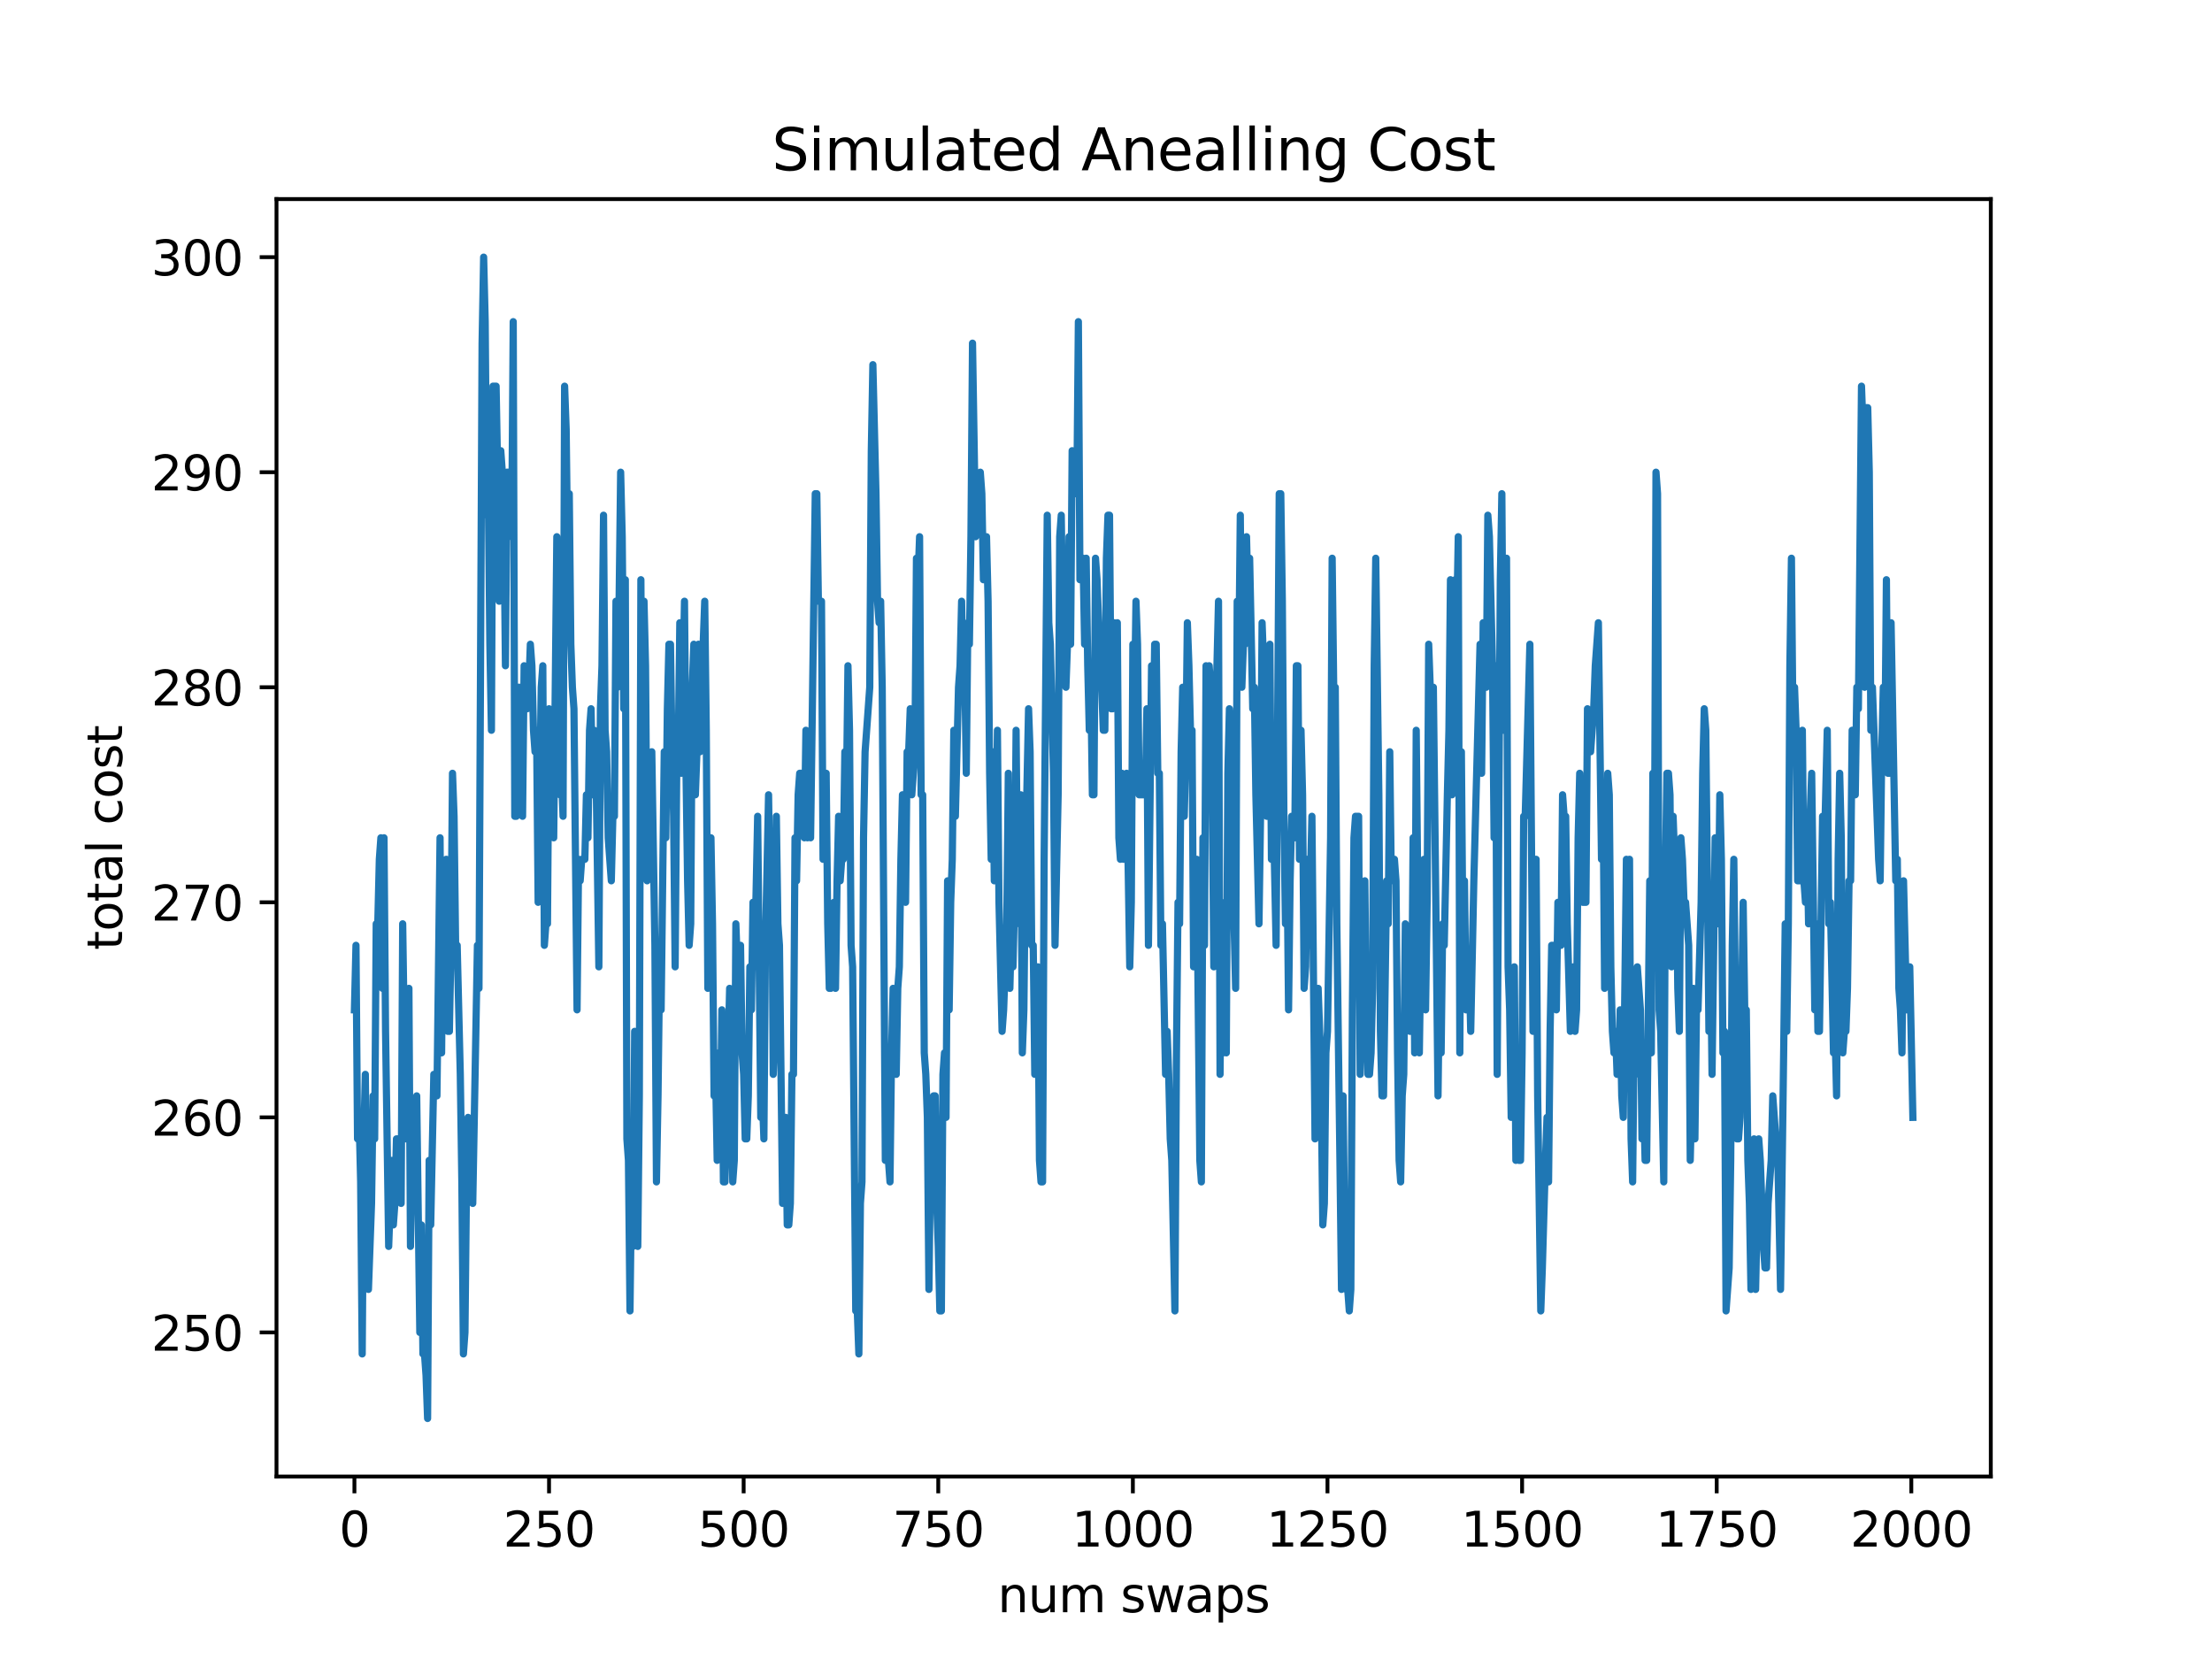 <?xml version="1.0" encoding="utf-8" standalone="no"?>
<!DOCTYPE svg PUBLIC "-//W3C//DTD SVG 1.1//EN"
  "http://www.w3.org/Graphics/SVG/1.1/DTD/svg11.dtd">
<svg xmlns:xlink="http://www.w3.org/1999/xlink" width="460.8pt" height="345.6pt" viewBox="0 0 460.8 345.6" xmlns="http://www.w3.org/2000/svg" version="1.1">
 <defs>
  <style type="text/css">*{stroke-linejoin: round; stroke-linecap: butt}</style>
 </defs>
 <g id="figure_1">
  <g id="patch_1">
   <path d="M 0 345.6 
L 460.8 345.6 
L 460.8 0 
L 0 0 
z
" style="fill: #ffffff"/>
  </g>
  <g id="axes_1">
   <g id="patch_2">
    <path d="M 57.6 307.584 
L 414.72 307.584 
L 414.72 41.472 
L 57.6 41.472 
z
" style="fill: #ffffff"/>
   </g>
   <g id="matplotlib.axis_1">
    <g id="xtick_1">
     <g id="line2d_1">
      <defs>
       <path id="m1493bcfff8" d="M 0 0 
L 0 3.5 
" style="stroke: #000000; stroke-width: 0.8"/>
      </defs>
      <g>
       <use xlink:href="#m1493bcfff8" x="73.833" y="307.584" style="stroke: #000000; stroke-width: 0.8"/>
      </g>
     </g>
     <g id="text_1">
      <!-- 0 -->
      <g transform="translate(70.651 322.182)scale(0.1 -0.1)">
       <defs>
        <path id="DejaVuSans-30" d="M 2034 4250 
Q 1547 4250 1301 3770 
Q 1056 3291 1056 2328 
Q 1056 1369 1301 889 
Q 1547 409 2034 409 
Q 2525 409 2770 889 
Q 3016 1369 3016 2328 
Q 3016 3291 2770 3770 
Q 2525 4250 2034 4250 
z
M 2034 4750 
Q 2819 4750 3233 4129 
Q 3647 3509 3647 2328 
Q 3647 1150 3233 529 
Q 2819 -91 2034 -91 
Q 1250 -91 836 529 
Q 422 1150 422 2328 
Q 422 3509 836 4129 
Q 1250 4750 2034 4750 
z
" transform="scale(0.016)"/>
       </defs>
       <use xlink:href="#DejaVuSans-30"/>
      </g>
     </g>
    </g>
    <g id="xtick_2">
     <g id="line2d_2">
      <g>
       <use xlink:href="#m1493bcfff8" x="114.374" y="307.584" style="stroke: #000000; stroke-width: 0.8"/>
      </g>
     </g>
     <g id="text_2">
      <!-- 250 -->
      <g transform="translate(104.83 322.182)scale(0.1 -0.1)">
       <defs>
        <path id="DejaVuSans-32" d="M 1228 531 
L 3431 531 
L 3431 0 
L 469 0 
L 469 531 
Q 828 903 1448 1529 
Q 2069 2156 2228 2338 
Q 2531 2678 2651 2914 
Q 2772 3150 2772 3378 
Q 2772 3750 2511 3984 
Q 2250 4219 1831 4219 
Q 1534 4219 1204 4116 
Q 875 4013 500 3803 
L 500 4441 
Q 881 4594 1212 4672 
Q 1544 4750 1819 4750 
Q 2544 4750 2975 4387 
Q 3406 4025 3406 3419 
Q 3406 3131 3298 2873 
Q 3191 2616 2906 2266 
Q 2828 2175 2409 1742 
Q 1991 1309 1228 531 
z
" transform="scale(0.016)"/>
        <path id="DejaVuSans-35" d="M 691 4666 
L 3169 4666 
L 3169 4134 
L 1269 4134 
L 1269 2991 
Q 1406 3038 1543 3061 
Q 1681 3084 1819 3084 
Q 2600 3084 3056 2656 
Q 3513 2228 3513 1497 
Q 3513 744 3044 326 
Q 2575 -91 1722 -91 
Q 1428 -91 1123 -41 
Q 819 9 494 109 
L 494 744 
Q 775 591 1075 516 
Q 1375 441 1709 441 
Q 2250 441 2565 725 
Q 2881 1009 2881 1497 
Q 2881 1984 2565 2268 
Q 2250 2553 1709 2553 
Q 1456 2553 1204 2497 
Q 953 2441 691 2322 
L 691 4666 
z
" transform="scale(0.016)"/>
       </defs>
       <use xlink:href="#DejaVuSans-32"/>
       <use xlink:href="#DejaVuSans-35" x="63.623"/>
       <use xlink:href="#DejaVuSans-30" x="127.246"/>
      </g>
     </g>
    </g>
    <g id="xtick_3">
     <g id="line2d_3">
      <g>
       <use xlink:href="#m1493bcfff8" x="154.915" y="307.584" style="stroke: #000000; stroke-width: 0.8"/>
      </g>
     </g>
     <g id="text_3">
      <!-- 500 -->
      <g transform="translate(145.372 322.182)scale(0.1 -0.1)">
       <use xlink:href="#DejaVuSans-35"/>
       <use xlink:href="#DejaVuSans-30" x="63.623"/>
       <use xlink:href="#DejaVuSans-30" x="127.246"/>
      </g>
     </g>
    </g>
    <g id="xtick_4">
     <g id="line2d_4">
      <g>
       <use xlink:href="#m1493bcfff8" x="195.457" y="307.584" style="stroke: #000000; stroke-width: 0.8"/>
      </g>
     </g>
     <g id="text_4">
      <!-- 750 -->
      <g transform="translate(185.913 322.182)scale(0.1 -0.1)">
       <defs>
        <path id="DejaVuSans-37" d="M 525 4666 
L 3525 4666 
L 3525 4397 
L 1831 0 
L 1172 0 
L 2766 4134 
L 525 4134 
L 525 4666 
z
" transform="scale(0.016)"/>
       </defs>
       <use xlink:href="#DejaVuSans-37"/>
       <use xlink:href="#DejaVuSans-35" x="63.623"/>
       <use xlink:href="#DejaVuSans-30" x="127.246"/>
      </g>
     </g>
    </g>
    <g id="xtick_5">
     <g id="line2d_5">
      <g>
       <use xlink:href="#m1493bcfff8" x="235.998" y="307.584" style="stroke: #000000; stroke-width: 0.8"/>
      </g>
     </g>
     <g id="text_5">
      <!-- 1000 -->
      <g transform="translate(223.273 322.182)scale(0.1 -0.1)">
       <defs>
        <path id="DejaVuSans-31" d="M 794 531 
L 1825 531 
L 1825 4091 
L 703 3866 
L 703 4441 
L 1819 4666 
L 2450 4666 
L 2450 531 
L 3481 531 
L 3481 0 
L 794 0 
L 794 531 
z
" transform="scale(0.016)"/>
       </defs>
       <use xlink:href="#DejaVuSans-31"/>
       <use xlink:href="#DejaVuSans-30" x="63.623"/>
       <use xlink:href="#DejaVuSans-30" x="127.246"/>
       <use xlink:href="#DejaVuSans-30" x="190.869"/>
      </g>
     </g>
    </g>
    <g id="xtick_6">
     <g id="line2d_6">
      <g>
       <use xlink:href="#m1493bcfff8" x="276.539" y="307.584" style="stroke: #000000; stroke-width: 0.8"/>
      </g>
     </g>
     <g id="text_6">
      <!-- 1250 -->
      <g transform="translate(263.814 322.182)scale(0.1 -0.1)">
       <use xlink:href="#DejaVuSans-31"/>
       <use xlink:href="#DejaVuSans-32" x="63.623"/>
       <use xlink:href="#DejaVuSans-35" x="127.246"/>
       <use xlink:href="#DejaVuSans-30" x="190.869"/>
      </g>
     </g>
    </g>
    <g id="xtick_7">
     <g id="line2d_7">
      <g>
       <use xlink:href="#m1493bcfff8" x="317.08" y="307.584" style="stroke: #000000; stroke-width: 0.8"/>
      </g>
     </g>
     <g id="text_7">
      <!-- 1500 -->
      <g transform="translate(304.355 322.182)scale(0.1 -0.1)">
       <use xlink:href="#DejaVuSans-31"/>
       <use xlink:href="#DejaVuSans-35" x="63.623"/>
       <use xlink:href="#DejaVuSans-30" x="127.246"/>
       <use xlink:href="#DejaVuSans-30" x="190.869"/>
      </g>
     </g>
    </g>
    <g id="xtick_8">
     <g id="line2d_8">
      <g>
       <use xlink:href="#m1493bcfff8" x="357.622" y="307.584" style="stroke: #000000; stroke-width: 0.8"/>
      </g>
     </g>
     <g id="text_8">
      <!-- 1750 -->
      <g transform="translate(344.897 322.182)scale(0.1 -0.1)">
       <use xlink:href="#DejaVuSans-31"/>
       <use xlink:href="#DejaVuSans-37" x="63.623"/>
       <use xlink:href="#DejaVuSans-35" x="127.246"/>
       <use xlink:href="#DejaVuSans-30" x="190.869"/>
      </g>
     </g>
    </g>
    <g id="xtick_9">
     <g id="line2d_9">
      <g>
       <use xlink:href="#m1493bcfff8" x="398.163" y="307.584" style="stroke: #000000; stroke-width: 0.8"/>
      </g>
     </g>
     <g id="text_9">
      <!-- 2000 -->
      <g transform="translate(385.438 322.182)scale(0.1 -0.1)">
       <use xlink:href="#DejaVuSans-32"/>
       <use xlink:href="#DejaVuSans-30" x="63.623"/>
       <use xlink:href="#DejaVuSans-30" x="127.246"/>
       <use xlink:href="#DejaVuSans-30" x="190.869"/>
      </g>
     </g>
    </g>
    <g id="text_10">
     <!-- num swaps -->
     <g transform="translate(207.826 335.861)scale(0.1 -0.1)">
      <defs>
       <path id="DejaVuSans-6e" d="M 3513 2113 
L 3513 0 
L 2938 0 
L 2938 2094 
Q 2938 2591 2744 2837 
Q 2550 3084 2163 3084 
Q 1697 3084 1428 2787 
Q 1159 2491 1159 1978 
L 1159 0 
L 581 0 
L 581 3500 
L 1159 3500 
L 1159 2956 
Q 1366 3272 1645 3428 
Q 1925 3584 2291 3584 
Q 2894 3584 3203 3211 
Q 3513 2838 3513 2113 
z
" transform="scale(0.016)"/>
       <path id="DejaVuSans-75" d="M 544 1381 
L 544 3500 
L 1119 3500 
L 1119 1403 
Q 1119 906 1312 657 
Q 1506 409 1894 409 
Q 2359 409 2629 706 
Q 2900 1003 2900 1516 
L 2900 3500 
L 3475 3500 
L 3475 0 
L 2900 0 
L 2900 538 
Q 2691 219 2414 64 
Q 2138 -91 1772 -91 
Q 1169 -91 856 284 
Q 544 659 544 1381 
z
M 1991 3584 
L 1991 3584 
z
" transform="scale(0.016)"/>
       <path id="DejaVuSans-6d" d="M 3328 2828 
Q 3544 3216 3844 3400 
Q 4144 3584 4550 3584 
Q 5097 3584 5394 3201 
Q 5691 2819 5691 2113 
L 5691 0 
L 5113 0 
L 5113 2094 
Q 5113 2597 4934 2840 
Q 4756 3084 4391 3084 
Q 3944 3084 3684 2787 
Q 3425 2491 3425 1978 
L 3425 0 
L 2847 0 
L 2847 2094 
Q 2847 2600 2669 2842 
Q 2491 3084 2119 3084 
Q 1678 3084 1418 2786 
Q 1159 2488 1159 1978 
L 1159 0 
L 581 0 
L 581 3500 
L 1159 3500 
L 1159 2956 
Q 1356 3278 1631 3431 
Q 1906 3584 2284 3584 
Q 2666 3584 2933 3390 
Q 3200 3197 3328 2828 
z
" transform="scale(0.016)"/>
       <path id="DejaVuSans-20" transform="scale(0.016)"/>
       <path id="DejaVuSans-73" d="M 2834 3397 
L 2834 2853 
Q 2591 2978 2328 3040 
Q 2066 3103 1784 3103 
Q 1356 3103 1142 2972 
Q 928 2841 928 2578 
Q 928 2378 1081 2264 
Q 1234 2150 1697 2047 
L 1894 2003 
Q 2506 1872 2764 1633 
Q 3022 1394 3022 966 
Q 3022 478 2636 193 
Q 2250 -91 1575 -91 
Q 1294 -91 989 -36 
Q 684 19 347 128 
L 347 722 
Q 666 556 975 473 
Q 1284 391 1588 391 
Q 1994 391 2212 530 
Q 2431 669 2431 922 
Q 2431 1156 2273 1281 
Q 2116 1406 1581 1522 
L 1381 1569 
Q 847 1681 609 1914 
Q 372 2147 372 2553 
Q 372 3047 722 3315 
Q 1072 3584 1716 3584 
Q 2034 3584 2315 3537 
Q 2597 3491 2834 3397 
z
" transform="scale(0.016)"/>
       <path id="DejaVuSans-77" d="M 269 3500 
L 844 3500 
L 1563 769 
L 2278 3500 
L 2956 3500 
L 3675 769 
L 4391 3500 
L 4966 3500 
L 4050 0 
L 3372 0 
L 2619 2869 
L 1863 0 
L 1184 0 
L 269 3500 
z
" transform="scale(0.016)"/>
       <path id="DejaVuSans-61" d="M 2194 1759 
Q 1497 1759 1228 1600 
Q 959 1441 959 1056 
Q 959 750 1161 570 
Q 1363 391 1709 391 
Q 2188 391 2477 730 
Q 2766 1069 2766 1631 
L 2766 1759 
L 2194 1759 
z
M 3341 1997 
L 3341 0 
L 2766 0 
L 2766 531 
Q 2569 213 2275 61 
Q 1981 -91 1556 -91 
Q 1019 -91 701 211 
Q 384 513 384 1019 
Q 384 1609 779 1909 
Q 1175 2209 1959 2209 
L 2766 2209 
L 2766 2266 
Q 2766 2663 2505 2880 
Q 2244 3097 1772 3097 
Q 1472 3097 1187 3025 
Q 903 2953 641 2809 
L 641 3341 
Q 956 3463 1253 3523 
Q 1550 3584 1831 3584 
Q 2591 3584 2966 3190 
Q 3341 2797 3341 1997 
z
" transform="scale(0.016)"/>
       <path id="DejaVuSans-70" d="M 1159 525 
L 1159 -1331 
L 581 -1331 
L 581 3500 
L 1159 3500 
L 1159 2969 
Q 1341 3281 1617 3432 
Q 1894 3584 2278 3584 
Q 2916 3584 3314 3078 
Q 3713 2572 3713 1747 
Q 3713 922 3314 415 
Q 2916 -91 2278 -91 
Q 1894 -91 1617 61 
Q 1341 213 1159 525 
z
M 3116 1747 
Q 3116 2381 2855 2742 
Q 2594 3103 2138 3103 
Q 1681 3103 1420 2742 
Q 1159 2381 1159 1747 
Q 1159 1113 1420 752 
Q 1681 391 2138 391 
Q 2594 391 2855 752 
Q 3116 1113 3116 1747 
z
" transform="scale(0.016)"/>
      </defs>
      <use xlink:href="#DejaVuSans-6e"/>
      <use xlink:href="#DejaVuSans-75" x="63.379"/>
      <use xlink:href="#DejaVuSans-6d" x="126.758"/>
      <use xlink:href="#DejaVuSans-20" x="224.17"/>
      <use xlink:href="#DejaVuSans-73" x="255.957"/>
      <use xlink:href="#DejaVuSans-77" x="308.057"/>
      <use xlink:href="#DejaVuSans-61" x="389.844"/>
      <use xlink:href="#DejaVuSans-70" x="451.123"/>
      <use xlink:href="#DejaVuSans-73" x="514.6"/>
     </g>
    </g>
   </g>
   <g id="matplotlib.axis_2">
    <g id="ytick_1">
     <g id="line2d_10">
      <defs>
       <path id="m3f31796ef6" d="M 0 0 
L -3.5 0 
" style="stroke: #000000; stroke-width: 0.8"/>
      </defs>
      <g>
       <use xlink:href="#m3f31796ef6" x="57.6" y="277.568" style="stroke: #000000; stroke-width: 0.8"/>
      </g>
     </g>
     <g id="text_11">
      <!-- 250 -->
      <g transform="translate(31.512 281.367)scale(0.1 -0.1)">
       <use xlink:href="#DejaVuSans-32"/>
       <use xlink:href="#DejaVuSans-35" x="63.623"/>
       <use xlink:href="#DejaVuSans-30" x="127.246"/>
      </g>
     </g>
    </g>
    <g id="ytick_2">
     <g id="line2d_11">
      <g>
       <use xlink:href="#m3f31796ef6" x="57.6" y="232.768" style="stroke: #000000; stroke-width: 0.8"/>
      </g>
     </g>
     <g id="text_12">
      <!-- 260 -->
      <g transform="translate(31.512 236.567)scale(0.1 -0.1)">
       <defs>
        <path id="DejaVuSans-36" d="M 2113 2584 
Q 1688 2584 1439 2293 
Q 1191 2003 1191 1497 
Q 1191 994 1439 701 
Q 1688 409 2113 409 
Q 2538 409 2786 701 
Q 3034 994 3034 1497 
Q 3034 2003 2786 2293 
Q 2538 2584 2113 2584 
z
M 3366 4563 
L 3366 3988 
Q 3128 4100 2886 4159 
Q 2644 4219 2406 4219 
Q 1781 4219 1451 3797 
Q 1122 3375 1075 2522 
Q 1259 2794 1537 2939 
Q 1816 3084 2150 3084 
Q 2853 3084 3261 2657 
Q 3669 2231 3669 1497 
Q 3669 778 3244 343 
Q 2819 -91 2113 -91 
Q 1303 -91 875 529 
Q 447 1150 447 2328 
Q 447 3434 972 4092 
Q 1497 4750 2381 4750 
Q 2619 4750 2861 4703 
Q 3103 4656 3366 4563 
z
" transform="scale(0.016)"/>
       </defs>
       <use xlink:href="#DejaVuSans-32"/>
       <use xlink:href="#DejaVuSans-36" x="63.623"/>
       <use xlink:href="#DejaVuSans-30" x="127.246"/>
      </g>
     </g>
    </g>
    <g id="ytick_3">
     <g id="line2d_12">
      <g>
       <use xlink:href="#m3f31796ef6" x="57.6" y="187.968" style="stroke: #000000; stroke-width: 0.8"/>
      </g>
     </g>
     <g id="text_13">
      <!-- 270 -->
      <g transform="translate(31.512 191.767)scale(0.1 -0.1)">
       <use xlink:href="#DejaVuSans-32"/>
       <use xlink:href="#DejaVuSans-37" x="63.623"/>
       <use xlink:href="#DejaVuSans-30" x="127.246"/>
      </g>
     </g>
    </g>
    <g id="ytick_4">
     <g id="line2d_13">
      <g>
       <use xlink:href="#m3f31796ef6" x="57.6" y="143.168" style="stroke: #000000; stroke-width: 0.8"/>
      </g>
     </g>
     <g id="text_14">
      <!-- 280 -->
      <g transform="translate(31.512 146.967)scale(0.1 -0.1)">
       <defs>
        <path id="DejaVuSans-38" d="M 2034 2216 
Q 1584 2216 1326 1975 
Q 1069 1734 1069 1313 
Q 1069 891 1326 650 
Q 1584 409 2034 409 
Q 2484 409 2743 651 
Q 3003 894 3003 1313 
Q 3003 1734 2745 1975 
Q 2488 2216 2034 2216 
z
M 1403 2484 
Q 997 2584 770 2862 
Q 544 3141 544 3541 
Q 544 4100 942 4425 
Q 1341 4750 2034 4750 
Q 2731 4750 3128 4425 
Q 3525 4100 3525 3541 
Q 3525 3141 3298 2862 
Q 3072 2584 2669 2484 
Q 3125 2378 3379 2068 
Q 3634 1759 3634 1313 
Q 3634 634 3220 271 
Q 2806 -91 2034 -91 
Q 1263 -91 848 271 
Q 434 634 434 1313 
Q 434 1759 690 2068 
Q 947 2378 1403 2484 
z
M 1172 3481 
Q 1172 3119 1398 2916 
Q 1625 2713 2034 2713 
Q 2441 2713 2670 2916 
Q 2900 3119 2900 3481 
Q 2900 3844 2670 4047 
Q 2441 4250 2034 4250 
Q 1625 4250 1398 4047 
Q 1172 3844 1172 3481 
z
" transform="scale(0.016)"/>
       </defs>
       <use xlink:href="#DejaVuSans-32"/>
       <use xlink:href="#DejaVuSans-38" x="63.623"/>
       <use xlink:href="#DejaVuSans-30" x="127.246"/>
      </g>
     </g>
    </g>
    <g id="ytick_5">
     <g id="line2d_14">
      <g>
       <use xlink:href="#m3f31796ef6" x="57.6" y="98.368" style="stroke: #000000; stroke-width: 0.8"/>
      </g>
     </g>
     <g id="text_15">
      <!-- 290 -->
      <g transform="translate(31.512 102.167)scale(0.1 -0.1)">
       <defs>
        <path id="DejaVuSans-39" d="M 703 97 
L 703 672 
Q 941 559 1184 500 
Q 1428 441 1663 441 
Q 2288 441 2617 861 
Q 2947 1281 2994 2138 
Q 2813 1869 2534 1725 
Q 2256 1581 1919 1581 
Q 1219 1581 811 2004 
Q 403 2428 403 3163 
Q 403 3881 828 4315 
Q 1253 4750 1959 4750 
Q 2769 4750 3195 4129 
Q 3622 3509 3622 2328 
Q 3622 1225 3098 567 
Q 2575 -91 1691 -91 
Q 1453 -91 1209 -44 
Q 966 3 703 97 
z
M 1959 2075 
Q 2384 2075 2632 2365 
Q 2881 2656 2881 3163 
Q 2881 3666 2632 3958 
Q 2384 4250 1959 4250 
Q 1534 4250 1286 3958 
Q 1038 3666 1038 3163 
Q 1038 2656 1286 2365 
Q 1534 2075 1959 2075 
z
" transform="scale(0.016)"/>
       </defs>
       <use xlink:href="#DejaVuSans-32"/>
       <use xlink:href="#DejaVuSans-39" x="63.623"/>
       <use xlink:href="#DejaVuSans-30" x="127.246"/>
      </g>
     </g>
    </g>
    <g id="ytick_6">
     <g id="line2d_15">
      <g>
       <use xlink:href="#m3f31796ef6" x="57.6" y="53.568" style="stroke: #000000; stroke-width: 0.8"/>
      </g>
     </g>
     <g id="text_16">
      <!-- 300 -->
      <g transform="translate(31.512 57.367)scale(0.1 -0.1)">
       <defs>
        <path id="DejaVuSans-33" d="M 2597 2516 
Q 3050 2419 3304 2112 
Q 3559 1806 3559 1356 
Q 3559 666 3084 287 
Q 2609 -91 1734 -91 
Q 1441 -91 1130 -33 
Q 819 25 488 141 
L 488 750 
Q 750 597 1062 519 
Q 1375 441 1716 441 
Q 2309 441 2620 675 
Q 2931 909 2931 1356 
Q 2931 1769 2642 2001 
Q 2353 2234 1838 2234 
L 1294 2234 
L 1294 2753 
L 1863 2753 
Q 2328 2753 2575 2939 
Q 2822 3125 2822 3475 
Q 2822 3834 2567 4026 
Q 2313 4219 1838 4219 
Q 1578 4219 1281 4162 
Q 984 4106 628 3988 
L 628 4550 
Q 988 4650 1302 4700 
Q 1616 4750 1894 4750 
Q 2613 4750 3031 4423 
Q 3450 4097 3450 3541 
Q 3450 3153 3228 2886 
Q 3006 2619 2597 2516 
z
" transform="scale(0.016)"/>
       </defs>
       <use xlink:href="#DejaVuSans-33"/>
       <use xlink:href="#DejaVuSans-30" x="63.623"/>
       <use xlink:href="#DejaVuSans-30" x="127.246"/>
      </g>
     </g>
    </g>
    <g id="text_17">
     <!-- total cost -->
     <g transform="translate(25.433 197.923)rotate(-90)scale(0.1 -0.1)">
      <defs>
       <path id="DejaVuSans-74" d="M 1172 4494 
L 1172 3500 
L 2356 3500 
L 2356 3053 
L 1172 3053 
L 1172 1153 
Q 1172 725 1289 603 
Q 1406 481 1766 481 
L 2356 481 
L 2356 0 
L 1766 0 
Q 1100 0 847 248 
Q 594 497 594 1153 
L 594 3053 
L 172 3053 
L 172 3500 
L 594 3500 
L 594 4494 
L 1172 4494 
z
" transform="scale(0.016)"/>
       <path id="DejaVuSans-6f" d="M 1959 3097 
Q 1497 3097 1228 2736 
Q 959 2375 959 1747 
Q 959 1119 1226 758 
Q 1494 397 1959 397 
Q 2419 397 2687 759 
Q 2956 1122 2956 1747 
Q 2956 2369 2687 2733 
Q 2419 3097 1959 3097 
z
M 1959 3584 
Q 2709 3584 3137 3096 
Q 3566 2609 3566 1747 
Q 3566 888 3137 398 
Q 2709 -91 1959 -91 
Q 1206 -91 779 398 
Q 353 888 353 1747 
Q 353 2609 779 3096 
Q 1206 3584 1959 3584 
z
" transform="scale(0.016)"/>
       <path id="DejaVuSans-6c" d="M 603 4863 
L 1178 4863 
L 1178 0 
L 603 0 
L 603 4863 
z
" transform="scale(0.016)"/>
       <path id="DejaVuSans-63" d="M 3122 3366 
L 3122 2828 
Q 2878 2963 2633 3030 
Q 2388 3097 2138 3097 
Q 1578 3097 1268 2742 
Q 959 2388 959 1747 
Q 959 1106 1268 751 
Q 1578 397 2138 397 
Q 2388 397 2633 464 
Q 2878 531 3122 666 
L 3122 134 
Q 2881 22 2623 -34 
Q 2366 -91 2075 -91 
Q 1284 -91 818 406 
Q 353 903 353 1747 
Q 353 2603 823 3093 
Q 1294 3584 2113 3584 
Q 2378 3584 2631 3529 
Q 2884 3475 3122 3366 
z
" transform="scale(0.016)"/>
      </defs>
      <use xlink:href="#DejaVuSans-74"/>
      <use xlink:href="#DejaVuSans-6f" x="39.209"/>
      <use xlink:href="#DejaVuSans-74" x="100.391"/>
      <use xlink:href="#DejaVuSans-61" x="139.6"/>
      <use xlink:href="#DejaVuSans-6c" x="200.879"/>
      <use xlink:href="#DejaVuSans-20" x="228.662"/>
      <use xlink:href="#DejaVuSans-63" x="260.449"/>
      <use xlink:href="#DejaVuSans-6f" x="315.43"/>
      <use xlink:href="#DejaVuSans-73" x="376.611"/>
      <use xlink:href="#DejaVuSans-74" x="428.711"/>
     </g>
    </g>
   </g>
   <g id="line2d_16">
    <path d="M 73.833 210.368 
L 74.157 196.928 
L 74.481 237.248 
L 74.806 232.768 
L 75.13 246.208 
L 75.454 282.048 
L 75.779 237.248 
L 76.103 223.808 
L 76.427 255.168 
L 76.752 268.608 
L 77.4 250.688 
L 77.725 228.288 
L 78.049 237.248 
L 78.373 192.448 
L 78.698 192.448 
L 79.022 179.008 
L 79.346 174.528 
L 79.671 205.888 
L 79.995 174.528 
L 80.319 214.848 
L 80.968 259.648 
L 81.617 241.728 
L 81.941 255.168 
L 82.265 250.688 
L 82.59 237.248 
L 82.914 237.248 
L 83.238 246.208 
L 83.563 250.688 
L 83.887 192.448 
L 84.536 237.248 
L 85.184 205.888 
L 85.509 259.648 
L 85.833 241.728 
L 86.157 232.768 
L 86.482 232.768 
L 86.806 228.288 
L 87.455 277.568 
L 87.779 255.168 
L 88.103 282.048 
L 88.428 282.048 
L 88.752 286.528 
L 89.076 295.488 
L 89.401 241.728 
L 89.725 255.168 
L 90.374 223.808 
L 90.698 223.808 
L 91.022 228.288 
L 91.671 174.528 
L 91.995 219.328 
L 92.32 183.488 
L 92.644 205.888 
L 92.968 179.008 
L 93.293 214.848 
L 93.617 214.848 
L 93.941 196.928 
L 94.266 161.088 
L 94.59 170.048 
L 94.914 196.928 
L 95.239 196.928 
L 95.887 223.808 
L 96.212 246.208 
L 96.536 282.048 
L 96.86 277.568 
L 97.185 246.208 
L 97.509 232.768 
L 97.833 237.248 
L 98.157 237.248 
L 98.482 250.688 
L 99.455 196.928 
L 99.779 205.888 
L 100.428 71.488 
L 100.752 53.568 
L 101.076 67.008 
L 101.401 107.328 
L 101.725 102.848 
L 102.049 134.208 
L 102.374 152.128 
L 102.698 80.448 
L 103.347 80.448 
L 103.671 98.368 
L 103.995 125.248 
L 104.32 93.888 
L 104.644 98.368 
L 104.968 107.328 
L 105.293 138.688 
L 105.617 98.368 
L 106.266 98.368 
L 106.59 111.808 
L 106.914 67.008 
L 107.239 170.048 
L 107.563 170.048 
L 107.887 143.168 
L 108.212 143.168 
L 108.536 161.088 
L 108.86 170.048 
L 109.185 138.688 
L 109.509 147.648 
L 109.833 147.648 
L 110.158 143.168 
L 110.482 134.208 
L 110.806 138.688 
L 111.131 152.128 
L 111.455 156.608 
L 111.779 152.128 
L 112.104 187.968 
L 112.752 143.168 
L 113.077 138.688 
L 113.401 196.928 
L 113.725 192.448 
L 114.05 192.448 
L 114.374 147.648 
L 114.698 170.048 
L 115.023 165.568 
L 115.347 174.528 
L 115.996 111.808 
L 116.32 134.208 
L 116.644 165.568 
L 116.969 161.088 
L 117.293 170.048 
L 117.617 80.448 
L 117.942 89.408 
L 118.266 116.288 
L 118.59 102.848 
L 118.915 134.208 
L 119.239 143.168 
L 119.563 147.648 
L 120.212 210.368 
L 120.536 179.008 
L 120.861 183.488 
L 121.185 179.008 
L 121.834 179.008 
L 122.158 165.568 
L 122.482 174.528 
L 122.807 152.128 
L 123.131 147.648 
L 123.455 165.568 
L 123.78 152.128 
L 124.104 156.608 
L 124.753 201.408 
L 125.077 147.648 
L 125.401 138.688 
L 125.726 107.328 
L 126.05 152.128 
L 126.374 156.608 
L 126.699 174.528 
L 127.347 183.488 
L 127.672 170.048 
L 127.996 170.048 
L 128.32 125.248 
L 128.645 143.168 
L 128.969 125.248 
L 129.293 98.368 
L 129.618 111.808 
L 129.942 147.648 
L 130.266 120.768 
L 130.591 237.248 
L 130.915 241.728 
L 131.239 273.088 
L 131.564 246.208 
L 131.888 259.648 
L 132.212 214.848 
L 132.536 219.328 
L 132.861 259.648 
L 133.185 228.288 
L 133.509 120.768 
L 133.834 174.528 
L 134.158 125.248 
L 134.482 138.688 
L 134.807 183.488 
L 135.131 170.048 
L 135.455 165.568 
L 135.78 156.608 
L 136.428 196.928 
L 136.753 246.208 
L 137.077 228.288 
L 137.401 201.408 
L 137.726 210.368 
L 138.374 156.608 
L 138.699 174.528 
L 139.023 147.648 
L 139.347 134.208 
L 139.672 134.208 
L 139.996 156.608 
L 140.32 170.048 
L 140.645 201.408 
L 140.969 161.088 
L 141.293 156.608 
L 141.618 129.728 
L 141.942 161.088 
L 142.591 125.248 
L 142.915 161.088 
L 143.239 183.488 
L 143.564 196.928 
L 143.888 192.448 
L 144.212 143.168 
L 144.537 134.208 
L 144.861 165.568 
L 145.185 156.608 
L 145.51 134.208 
L 145.834 156.608 
L 146.158 138.688 
L 146.483 134.208 
L 146.807 125.248 
L 147.131 152.128 
L 147.456 205.888 
L 147.78 174.528 
L 148.104 174.528 
L 148.429 192.448 
L 148.753 228.288 
L 149.077 223.808 
L 149.402 241.728 
L 149.726 219.328 
L 150.05 237.248 
L 150.375 210.368 
L 150.699 246.208 
L 151.023 246.208 
L 151.996 205.888 
L 152.645 246.208 
L 152.969 241.728 
L 153.294 192.448 
L 153.618 201.408 
L 153.942 201.408 
L 154.267 196.928 
L 154.591 219.328 
L 154.915 223.808 
L 155.24 237.248 
L 155.564 237.248 
L 155.888 228.288 
L 156.213 201.408 
L 156.537 210.368 
L 156.861 187.968 
L 157.186 201.408 
L 157.834 170.048 
L 158.483 232.768 
L 158.807 228.288 
L 159.132 237.248 
L 159.456 196.928 
L 160.105 165.568 
L 160.429 187.968 
L 160.753 174.528 
L 161.078 223.808 
L 161.402 214.848 
L 161.726 170.048 
L 162.051 192.448 
L 162.375 196.928 
L 163.024 250.688 
L 163.348 237.248 
L 163.672 232.768 
L 163.997 255.168 
L 164.321 255.168 
L 164.645 250.688 
L 164.97 223.808 
L 165.294 223.808 
L 165.618 174.528 
L 165.943 183.488 
L 166.267 165.568 
L 166.591 161.088 
L 166.915 161.088 
L 167.24 170.048 
L 167.564 174.528 
L 167.888 152.128 
L 168.213 174.528 
L 168.537 170.048 
L 168.861 174.528 
L 169.834 102.848 
L 170.159 102.848 
L 170.483 125.248 
L 171.132 125.248 
L 171.456 179.008 
L 171.78 165.568 
L 172.105 161.088 
L 172.429 192.448 
L 172.753 205.888 
L 173.078 205.888 
L 173.726 187.968 
L 174.051 205.888 
L 174.375 183.488 
L 174.699 170.048 
L 175.024 183.488 
L 175.348 179.008 
L 175.672 179.008 
L 175.997 156.608 
L 176.321 165.568 
L 176.645 138.688 
L 176.97 152.128 
L 177.294 196.928 
L 177.618 201.408 
L 178.267 273.088 
L 178.591 273.088 
L 178.916 282.048 
L 179.24 250.688 
L 179.564 246.208 
L 179.889 174.528 
L 180.213 156.608 
L 181.186 143.168 
L 181.51 93.888 
L 181.835 75.968 
L 182.483 102.848 
L 182.808 125.248 
L 183.132 129.728 
L 183.456 125.248 
L 183.781 143.168 
L 184.429 241.728 
L 185.078 241.728 
L 185.402 246.208 
L 185.727 219.328 
L 186.051 205.888 
L 186.7 223.808 
L 187.024 205.888 
L 187.348 201.408 
L 187.673 179.008 
L 187.997 165.568 
L 188.321 165.568 
L 188.646 187.968 
L 188.97 156.608 
L 189.294 156.608 
L 189.619 147.648 
L 189.943 165.568 
L 190.592 156.608 
L 190.916 116.288 
L 191.24 120.768 
L 191.565 111.808 
L 191.889 165.568 
L 192.213 165.568 
L 192.538 219.328 
L 192.862 223.808 
L 193.186 232.768 
L 193.511 268.608 
L 193.835 241.728 
L 194.159 232.768 
L 194.484 228.288 
L 194.808 228.288 
L 195.132 250.688 
L 195.457 259.648 
L 195.781 273.088 
L 196.105 273.088 
L 196.43 223.808 
L 196.754 219.328 
L 197.078 232.768 
L 197.403 183.488 
L 197.727 210.368 
L 198.051 187.968 
L 198.376 179.008 
L 198.7 152.128 
L 199.024 170.048 
L 199.673 143.168 
L 199.997 138.688 
L 200.322 125.248 
L 200.646 143.168 
L 200.97 138.688 
L 201.295 161.088 
L 201.619 129.728 
L 201.943 134.208 
L 202.267 111.808 
L 202.592 71.488 
L 203.24 111.808 
L 203.565 107.328 
L 203.889 107.328 
L 204.213 98.368 
L 204.538 102.848 
L 204.862 120.768 
L 205.186 111.808 
L 205.511 111.808 
L 205.835 125.248 
L 206.159 161.088 
L 206.484 179.008 
L 206.808 156.608 
L 207.132 183.488 
L 207.457 179.008 
L 207.781 152.128 
L 208.105 187.968 
L 208.754 214.848 
L 209.078 210.368 
L 209.727 192.448 
L 210.051 161.088 
L 210.376 205.888 
L 210.7 192.448 
L 211.024 201.408 
L 211.349 187.968 
L 211.673 152.128 
L 211.997 187.968 
L 212.322 192.448 
L 212.646 165.568 
L 212.97 219.328 
L 213.295 210.368 
L 213.619 179.008 
L 214.268 147.648 
L 214.592 156.608 
L 214.916 196.928 
L 215.241 196.928 
L 215.565 223.808 
L 215.889 205.888 
L 216.214 201.408 
L 216.538 241.728 
L 216.862 246.208 
L 217.187 246.208 
L 217.511 179.008 
L 218.16 107.328 
L 218.484 129.728 
L 218.808 134.208 
L 219.457 161.088 
L 219.781 196.928 
L 220.43 165.568 
L 220.754 111.808 
L 221.079 107.328 
L 221.403 129.728 
L 221.727 138.688 
L 222.052 143.168 
L 222.376 134.208 
L 222.7 111.808 
L 223.025 134.208 
L 223.349 93.888 
L 223.998 102.848 
L 224.322 102.848 
L 224.646 67.008 
L 224.971 120.768 
L 225.295 120.768 
L 225.619 116.288 
L 225.944 134.208 
L 226.268 116.288 
L 226.592 138.688 
L 226.917 152.128 
L 227.241 143.168 
L 227.565 165.568 
L 227.89 165.568 
L 228.214 116.288 
L 228.538 120.768 
L 228.863 129.728 
L 229.187 143.168 
L 229.511 143.168 
L 229.836 152.128 
L 230.16 152.128 
L 230.484 116.288 
L 230.809 107.328 
L 231.133 107.328 
L 231.457 147.648 
L 231.782 147.648 
L 232.106 129.728 
L 232.43 143.168 
L 232.755 129.728 
L 233.079 174.528 
L 233.403 179.008 
L 233.728 161.088 
L 234.052 179.008 
L 234.376 165.568 
L 234.701 161.088 
L 235.349 201.408 
L 235.674 187.968 
L 235.998 134.208 
L 236.322 147.648 
L 236.646 125.248 
L 236.971 134.208 
L 237.295 165.568 
L 238.592 165.568 
L 238.917 147.648 
L 239.241 196.928 
L 239.89 138.688 
L 240.214 156.608 
L 240.538 134.208 
L 240.863 134.208 
L 241.187 161.088 
L 241.511 161.088 
L 241.836 196.928 
L 242.16 192.448 
L 242.809 223.808 
L 243.133 214.848 
L 243.457 223.808 
L 243.782 237.248 
L 244.106 241.728 
L 244.755 273.088 
L 245.079 219.328 
L 245.403 187.968 
L 245.728 192.448 
L 246.052 156.608 
L 246.376 143.168 
L 246.701 170.048 
L 247.025 156.608 
L 247.349 129.728 
L 247.674 138.688 
L 247.998 152.128 
L 248.322 152.128 
L 248.647 201.408 
L 248.971 179.008 
L 249.295 179.008 
L 249.944 241.728 
L 250.268 246.208 
L 250.593 174.528 
L 250.917 196.928 
L 251.241 138.688 
L 251.566 165.568 
L 251.89 138.688 
L 252.214 143.168 
L 252.539 165.568 
L 252.863 201.408 
L 253.187 152.128 
L 253.836 125.248 
L 254.16 223.808 
L 254.485 187.968 
L 254.809 219.328 
L 255.133 196.928 
L 255.458 219.328 
L 255.782 161.088 
L 256.106 147.648 
L 256.431 152.128 
L 256.755 187.968 
L 257.079 192.448 
L 257.404 205.888 
L 257.728 125.248 
L 258.052 138.688 
L 258.377 107.328 
L 258.701 143.168 
L 259.025 134.208 
L 259.35 134.208 
L 259.674 111.808 
L 259.998 125.248 
L 260.323 116.288 
L 260.971 147.648 
L 261.296 143.168 
L 261.62 165.568 
L 262.269 192.448 
L 262.593 170.048 
L 262.917 129.728 
L 263.242 138.688 
L 263.566 161.088 
L 263.89 170.048 
L 264.215 170.048 
L 264.539 134.208 
L 264.863 179.008 
L 265.188 165.568 
L 265.836 196.928 
L 266.485 102.848 
L 266.809 102.848 
L 267.134 125.248 
L 267.458 170.048 
L 267.782 192.448 
L 268.107 179.008 
L 268.431 210.368 
L 268.755 183.488 
L 269.08 170.048 
L 269.404 174.528 
L 269.728 174.528 
L 270.053 138.688 
L 270.377 138.688 
L 270.701 179.008 
L 271.025 152.128 
L 271.35 165.568 
L 271.674 205.888 
L 271.998 201.408 
L 272.323 179.008 
L 272.647 196.928 
L 273.296 170.048 
L 273.944 237.248 
L 274.269 228.288 
L 274.593 205.888 
L 274.917 214.848 
L 275.242 228.288 
L 275.566 255.168 
L 275.89 250.688 
L 276.215 219.328 
L 276.539 214.848 
L 277.188 174.528 
L 277.512 116.288 
L 277.836 143.168 
L 278.161 143.168 
L 278.485 192.448 
L 279.134 241.728 
L 279.458 268.608 
L 279.782 228.288 
L 280.107 255.168 
L 280.431 268.608 
L 280.755 268.608 
L 281.08 273.088 
L 281.404 268.608 
L 281.728 210.368 
L 282.053 174.528 
L 282.377 170.048 
L 283.026 170.048 
L 283.35 223.808 
L 283.674 192.448 
L 284.323 183.488 
L 284.647 214.848 
L 284.972 223.808 
L 285.296 223.808 
L 285.62 219.328 
L 285.945 205.888 
L 286.269 138.688 
L 286.593 116.288 
L 287.242 165.568 
L 287.566 214.848 
L 287.891 228.288 
L 288.215 228.288 
L 288.864 183.488 
L 289.188 192.448 
L 289.512 156.608 
L 289.837 183.488 
L 290.161 179.008 
L 290.485 179.008 
L 290.81 183.488 
L 291.134 219.328 
L 291.458 241.728 
L 291.783 246.208 
L 292.107 228.288 
L 292.431 223.808 
L 292.756 192.448 
L 293.08 205.888 
L 293.404 201.408 
L 293.729 214.848 
L 294.053 214.848 
L 294.377 174.528 
L 294.702 219.328 
L 295.026 152.128 
L 295.675 219.328 
L 295.999 196.928 
L 296.323 192.448 
L 296.648 179.008 
L 296.972 210.368 
L 297.296 187.968 
L 297.621 134.208 
L 298.269 152.128 
L 298.594 143.168 
L 299.567 228.288 
L 299.891 201.408 
L 300.215 219.328 
L 300.54 192.448 
L 300.864 196.928 
L 301.513 165.568 
L 301.837 152.128 
L 302.161 120.768 
L 302.486 165.568 
L 302.81 147.648 
L 303.134 120.768 
L 303.459 129.728 
L 303.783 111.808 
L 304.107 219.328 
L 304.432 156.608 
L 304.756 196.928 
L 305.08 183.488 
L 305.405 210.368 
L 306.053 201.408 
L 306.377 214.848 
L 307.026 183.488 
L 308.323 134.208 
L 308.648 161.088 
L 308.972 129.728 
L 309.296 143.168 
L 309.621 143.168 
L 309.945 107.328 
L 310.269 111.808 
L 310.918 138.688 
L 311.242 174.528 
L 311.567 138.688 
L 311.891 223.808 
L 312.54 120.768 
L 312.864 102.848 
L 313.188 152.128 
L 313.513 120.768 
L 313.837 116.288 
L 314.161 201.408 
L 314.486 210.368 
L 314.81 232.768 
L 315.459 201.408 
L 315.783 241.728 
L 316.107 232.768 
L 316.432 241.728 
L 316.756 241.728 
L 317.08 219.328 
L 317.405 170.048 
L 317.729 170.048 
L 318.702 134.208 
L 319.351 214.848 
L 319.675 179.008 
L 319.999 179.008 
L 320.324 228.288 
L 320.972 273.088 
L 321.297 264.128 
L 321.945 241.728 
L 322.27 232.768 
L 322.594 246.208 
L 322.918 214.848 
L 323.243 196.928 
L 323.567 196.928 
L 323.891 201.408 
L 324.216 210.368 
L 324.54 187.968 
L 324.864 196.928 
L 325.189 196.928 
L 325.513 165.568 
L 325.837 170.048 
L 326.162 170.048 
L 326.486 192.448 
L 327.135 214.848 
L 327.459 210.368 
L 327.783 201.408 
L 328.108 214.848 
L 328.432 210.368 
L 328.756 174.528 
L 329.081 161.088 
L 329.405 179.008 
L 329.729 187.968 
L 330.378 187.968 
L 330.702 147.648 
L 331.351 156.608 
L 332 147.648 
L 332.324 138.688 
L 332.973 129.728 
L 333.621 179.008 
L 333.946 165.568 
L 334.27 205.888 
L 334.594 187.968 
L 334.919 161.088 
L 335.243 165.568 
L 335.567 201.408 
L 335.892 214.848 
L 336.216 219.328 
L 336.54 214.848 
L 336.865 223.808 
L 337.189 223.808 
L 337.513 210.368 
L 337.838 228.288 
L 338.162 232.768 
L 338.811 179.008 
L 339.135 192.448 
L 339.459 179.008 
L 339.784 237.248 
L 340.108 246.208 
L 340.432 214.848 
L 340.756 223.808 
L 341.081 201.408 
L 341.729 210.368 
L 342.054 237.248 
L 342.378 228.288 
L 342.702 241.728 
L 343.027 241.728 
L 343.675 183.488 
L 344 219.328 
L 344.324 161.088 
L 344.648 183.488 
L 344.973 98.368 
L 345.297 102.848 
L 345.621 210.368 
L 345.946 214.848 
L 346.594 246.208 
L 346.919 183.488 
L 347.243 161.088 
L 347.567 161.088 
L 347.892 165.568 
L 348.216 201.408 
L 348.54 170.048 
L 348.865 179.008 
L 349.189 179.008 
L 349.513 205.888 
L 349.838 214.848 
L 350.162 174.528 
L 350.486 179.008 
L 350.811 187.968 
L 351.135 187.968 
L 351.784 196.928 
L 352.108 241.728 
L 352.432 228.288 
L 352.757 205.888 
L 353.081 237.248 
L 353.405 210.368 
L 353.73 210.368 
L 354.378 187.968 
L 354.703 161.088 
L 355.027 147.648 
L 355.351 152.128 
L 356 214.848 
L 356.324 196.928 
L 356.649 223.808 
L 357.297 174.528 
L 357.622 179.008 
L 357.946 192.448 
L 358.27 165.568 
L 358.595 179.008 
L 358.919 219.328 
L 359.243 214.848 
L 359.568 273.088 
L 360.216 264.128 
L 360.541 241.728 
L 360.865 196.928 
L 361.189 179.008 
L 361.838 237.248 
L 362.162 237.248 
L 362.487 232.768 
L 363.135 187.968 
L 363.46 210.368 
L 363.784 210.368 
L 364.108 241.728 
L 364.433 250.688 
L 364.757 268.608 
L 365.406 237.248 
L 365.73 268.608 
L 366.379 237.248 
L 366.703 241.728 
L 367.352 259.648 
L 367.676 264.128 
L 368 264.128 
L 368.325 250.688 
L 368.973 241.728 
L 369.298 228.288 
L 369.946 237.248 
L 370.271 237.248 
L 370.919 268.608 
L 371.568 219.328 
L 371.892 192.448 
L 372.217 214.848 
L 372.541 192.448 
L 372.865 138.688 
L 373.19 116.288 
L 373.514 152.128 
L 373.838 143.168 
L 374.163 152.128 
L 374.487 183.488 
L 375.135 183.488 
L 375.46 152.128 
L 375.784 183.488 
L 376.108 187.968 
L 376.433 174.528 
L 376.757 192.448 
L 377.081 170.048 
L 377.406 161.088 
L 378.054 210.368 
L 378.379 192.448 
L 378.703 214.848 
L 379.027 214.848 
L 379.676 170.048 
L 380 179.008 
L 380.649 152.128 
L 380.973 192.448 
L 381.298 187.968 
L 381.946 219.328 
L 382.271 214.848 
L 382.595 228.288 
L 382.919 179.008 
L 383.244 161.088 
L 383.568 174.528 
L 383.892 219.328 
L 384.217 214.848 
L 384.541 214.848 
L 384.865 205.888 
L 385.19 183.488 
L 385.514 183.488 
L 385.838 152.128 
L 386.163 152.128 
L 386.487 165.568 
L 386.811 143.168 
L 387.136 147.648 
L 387.784 80.448 
L 388.109 89.408 
L 388.433 143.168 
L 388.757 84.928 
L 389.082 84.928 
L 389.406 98.368 
L 389.73 152.128 
L 390.055 143.168 
L 391.352 179.008 
L 391.676 183.488 
L 392.001 156.608 
L 392.325 143.168 
L 392.649 156.608 
L 392.974 120.768 
L 393.298 161.088 
L 393.622 161.088 
L 393.947 129.728 
L 394.92 183.488 
L 395.244 179.008 
L 395.568 205.888 
L 395.893 210.368 
L 396.217 219.328 
L 396.541 183.488 
L 397.19 210.368 
L 397.514 210.368 
L 397.839 201.408 
L 398.487 232.768 
L 398.487 232.768 
" clip-path="url(#p18c7c0583a)" style="fill: none; stroke: #1f77b4; stroke-width: 1.5; stroke-linecap: square"/>
   </g>
   <g id="patch_3">
    <path d="M 57.6 307.584 
L 57.6 41.472 
" style="fill: none; stroke: #000000; stroke-width: 0.8; stroke-linejoin: miter; stroke-linecap: square"/>
   </g>
   <g id="patch_4">
    <path d="M 414.72 307.584 
L 414.72 41.472 
" style="fill: none; stroke: #000000; stroke-width: 0.8; stroke-linejoin: miter; stroke-linecap: square"/>
   </g>
   <g id="patch_5">
    <path d="M 57.6 307.584 
L 414.72 307.584 
" style="fill: none; stroke: #000000; stroke-width: 0.8; stroke-linejoin: miter; stroke-linecap: square"/>
   </g>
   <g id="patch_6">
    <path d="M 57.6 41.472 
L 414.72 41.472 
" style="fill: none; stroke: #000000; stroke-width: 0.8; stroke-linejoin: miter; stroke-linecap: square"/>
   </g>
   <g id="text_18">
    <!-- Simulated Anealling Cost -->
    <g transform="translate(160.8 35.472)scale(0.12 -0.12)">
     <defs>
      <path id="DejaVuSans-53" d="M 3425 4513 
L 3425 3897 
Q 3066 4069 2747 4153 
Q 2428 4238 2131 4238 
Q 1616 4238 1336 4038 
Q 1056 3838 1056 3469 
Q 1056 3159 1242 3001 
Q 1428 2844 1947 2747 
L 2328 2669 
Q 3034 2534 3370 2195 
Q 3706 1856 3706 1288 
Q 3706 609 3251 259 
Q 2797 -91 1919 -91 
Q 1588 -91 1214 -16 
Q 841 59 441 206 
L 441 856 
Q 825 641 1194 531 
Q 1563 422 1919 422 
Q 2459 422 2753 634 
Q 3047 847 3047 1241 
Q 3047 1584 2836 1778 
Q 2625 1972 2144 2069 
L 1759 2144 
Q 1053 2284 737 2584 
Q 422 2884 422 3419 
Q 422 4038 858 4394 
Q 1294 4750 2059 4750 
Q 2388 4750 2728 4690 
Q 3069 4631 3425 4513 
z
" transform="scale(0.016)"/>
      <path id="DejaVuSans-69" d="M 603 3500 
L 1178 3500 
L 1178 0 
L 603 0 
L 603 3500 
z
M 603 4863 
L 1178 4863 
L 1178 4134 
L 603 4134 
L 603 4863 
z
" transform="scale(0.016)"/>
      <path id="DejaVuSans-65" d="M 3597 1894 
L 3597 1613 
L 953 1613 
Q 991 1019 1311 708 
Q 1631 397 2203 397 
Q 2534 397 2845 478 
Q 3156 559 3463 722 
L 3463 178 
Q 3153 47 2828 -22 
Q 2503 -91 2169 -91 
Q 1331 -91 842 396 
Q 353 884 353 1716 
Q 353 2575 817 3079 
Q 1281 3584 2069 3584 
Q 2775 3584 3186 3129 
Q 3597 2675 3597 1894 
z
M 3022 2063 
Q 3016 2534 2758 2815 
Q 2500 3097 2075 3097 
Q 1594 3097 1305 2825 
Q 1016 2553 972 2059 
L 3022 2063 
z
" transform="scale(0.016)"/>
      <path id="DejaVuSans-64" d="M 2906 2969 
L 2906 4863 
L 3481 4863 
L 3481 0 
L 2906 0 
L 2906 525 
Q 2725 213 2448 61 
Q 2172 -91 1784 -91 
Q 1150 -91 751 415 
Q 353 922 353 1747 
Q 353 2572 751 3078 
Q 1150 3584 1784 3584 
Q 2172 3584 2448 3432 
Q 2725 3281 2906 2969 
z
M 947 1747 
Q 947 1113 1208 752 
Q 1469 391 1925 391 
Q 2381 391 2643 752 
Q 2906 1113 2906 1747 
Q 2906 2381 2643 2742 
Q 2381 3103 1925 3103 
Q 1469 3103 1208 2742 
Q 947 2381 947 1747 
z
" transform="scale(0.016)"/>
      <path id="DejaVuSans-41" d="M 2188 4044 
L 1331 1722 
L 3047 1722 
L 2188 4044 
z
M 1831 4666 
L 2547 4666 
L 4325 0 
L 3669 0 
L 3244 1197 
L 1141 1197 
L 716 0 
L 50 0 
L 1831 4666 
z
" transform="scale(0.016)"/>
      <path id="DejaVuSans-67" d="M 2906 1791 
Q 2906 2416 2648 2759 
Q 2391 3103 1925 3103 
Q 1463 3103 1205 2759 
Q 947 2416 947 1791 
Q 947 1169 1205 825 
Q 1463 481 1925 481 
Q 2391 481 2648 825 
Q 2906 1169 2906 1791 
z
M 3481 434 
Q 3481 -459 3084 -895 
Q 2688 -1331 1869 -1331 
Q 1566 -1331 1297 -1286 
Q 1028 -1241 775 -1147 
L 775 -588 
Q 1028 -725 1275 -790 
Q 1522 -856 1778 -856 
Q 2344 -856 2625 -561 
Q 2906 -266 2906 331 
L 2906 616 
Q 2728 306 2450 153 
Q 2172 0 1784 0 
Q 1141 0 747 490 
Q 353 981 353 1791 
Q 353 2603 747 3093 
Q 1141 3584 1784 3584 
Q 2172 3584 2450 3431 
Q 2728 3278 2906 2969 
L 2906 3500 
L 3481 3500 
L 3481 434 
z
" transform="scale(0.016)"/>
      <path id="DejaVuSans-43" d="M 4122 4306 
L 4122 3641 
Q 3803 3938 3442 4084 
Q 3081 4231 2675 4231 
Q 1875 4231 1450 3742 
Q 1025 3253 1025 2328 
Q 1025 1406 1450 917 
Q 1875 428 2675 428 
Q 3081 428 3442 575 
Q 3803 722 4122 1019 
L 4122 359 
Q 3791 134 3420 21 
Q 3050 -91 2638 -91 
Q 1578 -91 968 557 
Q 359 1206 359 2328 
Q 359 3453 968 4101 
Q 1578 4750 2638 4750 
Q 3056 4750 3426 4639 
Q 3797 4528 4122 4306 
z
" transform="scale(0.016)"/>
     </defs>
     <use xlink:href="#DejaVuSans-53"/>
     <use xlink:href="#DejaVuSans-69" x="63.477"/>
     <use xlink:href="#DejaVuSans-6d" x="91.26"/>
     <use xlink:href="#DejaVuSans-75" x="188.672"/>
     <use xlink:href="#DejaVuSans-6c" x="252.051"/>
     <use xlink:href="#DejaVuSans-61" x="279.834"/>
     <use xlink:href="#DejaVuSans-74" x="341.113"/>
     <use xlink:href="#DejaVuSans-65" x="380.322"/>
     <use xlink:href="#DejaVuSans-64" x="441.846"/>
     <use xlink:href="#DejaVuSans-20" x="505.322"/>
     <use xlink:href="#DejaVuSans-41" x="537.109"/>
     <use xlink:href="#DejaVuSans-6e" x="605.518"/>
     <use xlink:href="#DejaVuSans-65" x="668.896"/>
     <use xlink:href="#DejaVuSans-61" x="730.42"/>
     <use xlink:href="#DejaVuSans-6c" x="791.699"/>
     <use xlink:href="#DejaVuSans-6c" x="819.482"/>
     <use xlink:href="#DejaVuSans-69" x="847.266"/>
     <use xlink:href="#DejaVuSans-6e" x="875.049"/>
     <use xlink:href="#DejaVuSans-67" x="938.428"/>
     <use xlink:href="#DejaVuSans-20" x="1001.904"/>
     <use xlink:href="#DejaVuSans-43" x="1033.691"/>
     <use xlink:href="#DejaVuSans-6f" x="1103.516"/>
     <use xlink:href="#DejaVuSans-73" x="1164.697"/>
     <use xlink:href="#DejaVuSans-74" x="1216.797"/>
    </g>
   </g>
  </g>
 </g>
 <defs>
  <clipPath id="p18c7c0583a">
   <rect x="57.6" y="41.472" width="357.12" height="266.112"/>
  </clipPath>
 </defs>
</svg>
